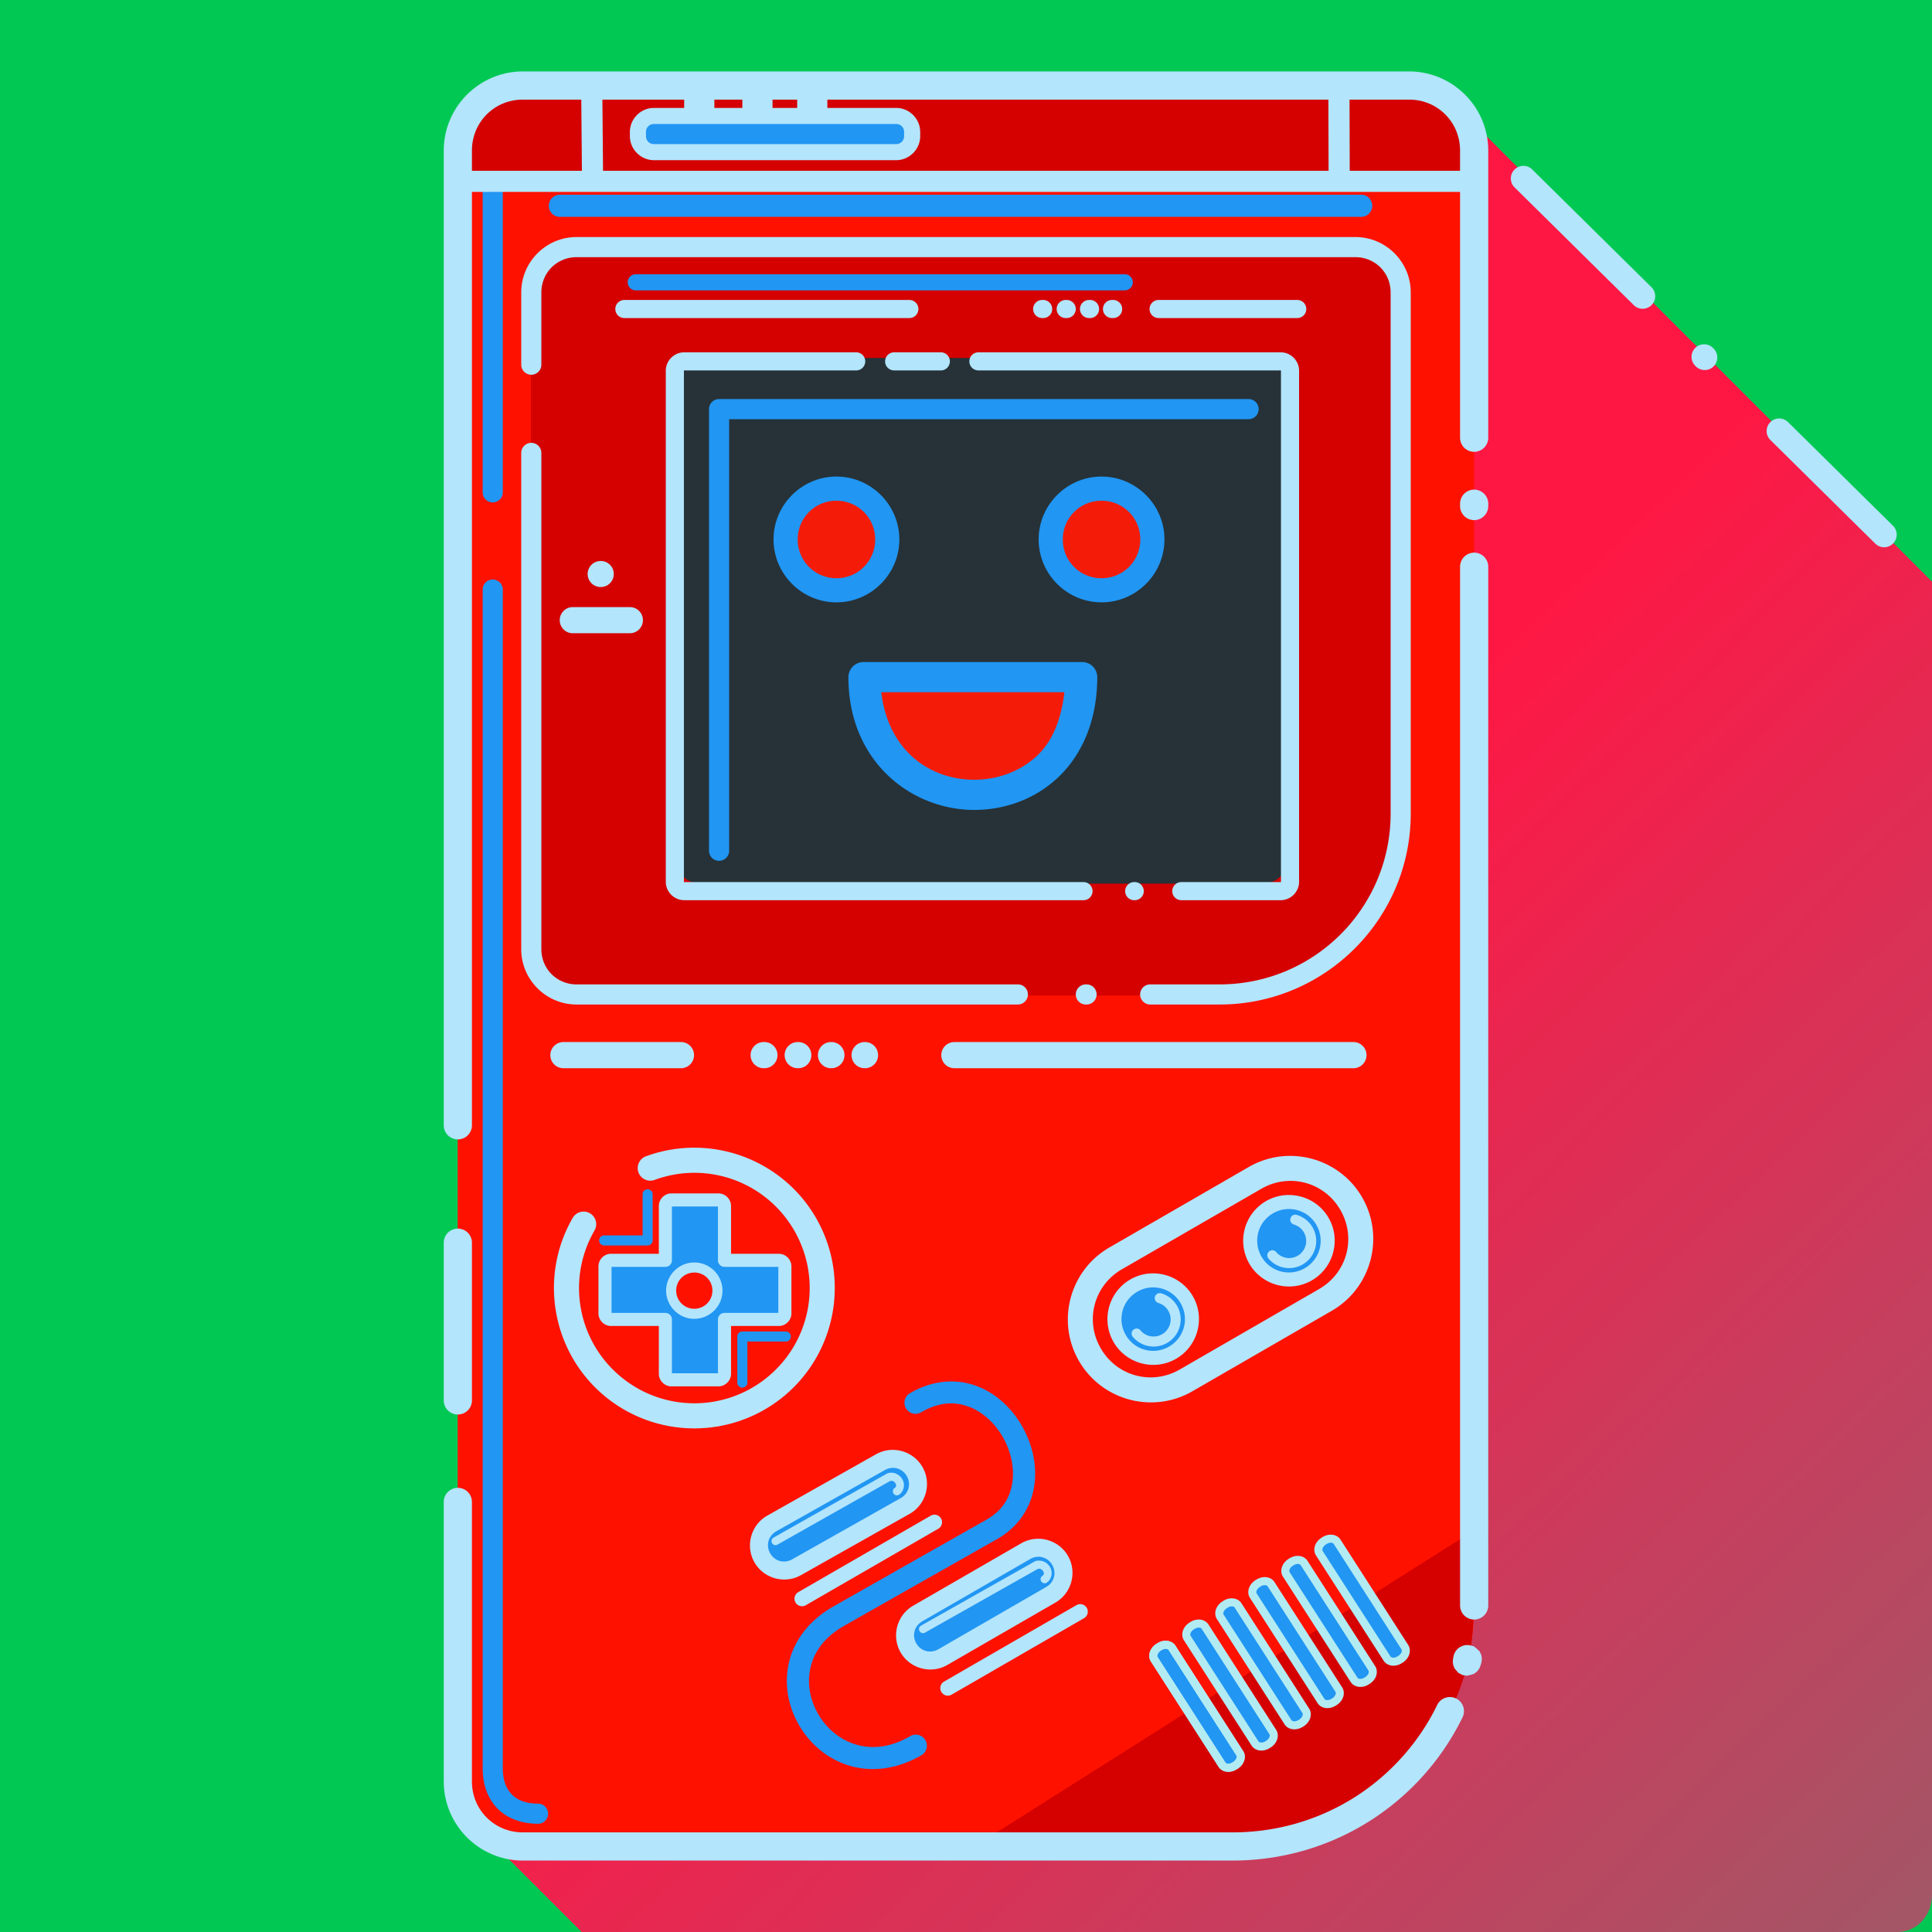 <?xml version="1.0" encoding="UTF-8" standalone="no"?>
<svg
   xmlns:dc="http://purl.org/dc/elements/1.1/"
   xmlns:cc="http://creativecommons.org/ns#"
   xmlns:rdf="http://www.w3.org/1999/02/22-rdf-syntax-ns#"
   xmlns:svg="http://www.w3.org/2000/svg"
   xmlns="http://www.w3.org/2000/svg"
   xmlns:xlink="http://www.w3.org/1999/xlink"
   enable-background="new"
   version="1.1"
   id="svg2"
   viewBox="0 0 192 192"
   height="192"
   width="192">
  <defs
     id="defs4">
    <linearGradient
       id="linearGradient4642">
      <stop
         id="stop4644"
         offset="0"
         style="stop-color:#ff1744;stop-opacity:1;" />
      <stop
         id="stop4646"
         offset="1"
         style="stop-color:#ff177a;stop-opacity:0.572" />
    </linearGradient>
    <linearGradient
       gradientUnits="userSpaceOnUse"
       y2="206.222"
       x2="208.67"
       y1="103.227"
       x1="108.905"
       id="linearGradient4648"
       xlink:href="#linearGradient4642" />
  </defs>
  <g
     style="display:inline"
     id="layer1"
     transform="translate(0,-860.362)">
    <path
       style="opacity:1;fill:#00c853;fill-opacity:1;fill-rule:nonzero;stroke:none;stroke-width:1.5;stroke-linecap:round;stroke-linejoin:round;stroke-miterlimit:4;stroke-dasharray:none;stroke-dashoffset:0;stroke-opacity:1"
       d="m 0,860.362 192,0 0,192 -192,0 z"
       id="rect4136" />
  </g>
  <g
     style="display:inline;opacity:1"
     id="g4172">
    <path
       id="path4174"
       d="M 51.963,8.5 C 48.382,8.5 45.5,11.382 45.5,14.963 l 0,162.074 c 0,1.93 0.843,3.652 2.176,4.834 3.376,3.379 6.753,6.751 10.129,10.129 L 188.596,192 C 190.482,192 192,190.362 192,188.328 L 192,57.805 C 176.289,42.097 160.575,26.379 144.871,10.676 143.689,9.343 141.967,8.5 140.037,8.5 l -88.074,0 z"
       style="opacity:1;fill:url(#linearGradient4648);fill-opacity:1;fill-rule:nonzero;stroke:none;stroke-width:2.8;stroke-linecap:round;stroke-linejoin:round;stroke-miterlimit:4;stroke-dasharray:none;stroke-dashoffset:0;stroke-opacity:1" />
    <path
       id="path5234"
       d="m 151.385,16.484 a 1.25,1.25 0 0 0 -0.857,2.15 l 11.812,11.666 a 1.251,1.251 0 1 0 1.758,-1.779 l -11.812,-11.664 a 1.25,1.25 0 0 0 -0.9,-0.373 z m 17.955,17.73 a 1.25,1.25 0 0 0 -0.857,2.15 l 0.037,0.037 a 1.25,1.25 0 1 0 1.756,-1.779 l -0.035,-0.035 a 1.25,1.25 0 0 0 -0.9,-0.373 z m 7.467,7.373 a 1.25,1.25 0 0 0 -0.857,2.152 L 186.338,54 a 1.251,1.251 0 1 0 1.758,-1.779 L 177.707,41.961 a 1.25,1.25 0 0 0 -0.9,-0.373 z"
       style="color:#000000;font-style:normal;font-variant:normal;font-weight:normal;font-stretch:normal;font-size:medium;line-height:normal;font-family:sans-serif;text-indent:0;text-align:start;text-decoration:none;text-decoration-line:none;text-decoration-style:solid;text-decoration-color:#000000;letter-spacing:normal;word-spacing:normal;text-transform:none;direction:ltr;block-progression:tb;writing-mode:lr-tb;baseline-shift:baseline;text-anchor:start;white-space:normal;clip-rule:nonzero;display:inline;overflow:visible;visibility:visible;opacity:1;isolation:auto;mix-blend-mode:normal;color-interpolation:sRGB;color-interpolation-filters:linearRGB;solid-color:#000000;solid-opacity:1;fill:#b3e5fc;fill-opacity:1;fill-rule:evenodd;stroke:none;stroke-width:2.5;stroke-linecap:round;stroke-linejoin:round;stroke-miterlimit:4;stroke-dasharray:none;stroke-dashoffset:0;stroke-opacity:1;color-rendering:auto;image-rendering:auto;shape-rendering:auto;text-rendering:auto;enable-background:accumulate" />
  </g>
  <g
     style="display:inline"
     id="g4168">
    <path
       style="opacity:1;fill:#ff1100;fill-opacity:1;fill-rule:nonzero;stroke:none;stroke-width:2.8;stroke-linecap:round;stroke-linejoin:round;stroke-miterlimit:4;stroke-dasharray:none;stroke-dashoffset:0;stroke-opacity:1"
       d="m 51.963,8.5 88.074,0 c 3.581,0 6.463,2.883 6.463,6.463 l 0,144.585 C 146.5,172.726 135.888,183.5 122.474,183.5 l -70.511,0 C 48.383,183.5 45.5,180.617 45.5,177.037 l 0,-162.074 C 45.5,11.383 48.383,8.5 51.963,8.5 Z"
       id="path4170" />
  </g>
  <g
     id="g5261"
     style="display:inline">
    <path
       id="rect4213-5"
       d="m 51.889,8.723 c -3.581,0 -6.463,2.882 -6.463,6.463 l 0,2.229 101,0 0,-2.229 c 0,-3.581 -2.882,-6.463 -6.463,-6.463 l -88.074,0 z m 5.375,15.939 c -2.493,0 -4.5,2.007 -4.5,4.5 0,21.757 6e-5,43.513 0,65.27 0,2.493 2.007,4.5 4.5,4.5 l 63.893,0 c 9.97,0 18.008,-8.075 18.008,-17.971 l 0,-51.799 c 0,-2.493 -2.007,-4.5 -4.5,-4.5 l -77.4,0 z m 89.146,127.475 -49.92,31.586 25.91,0 c 9.585,0 17.739,-5.501 21.613,-13.449 1.651,-3.288 2.394,-6.499 2.395,-9.844 l 0.002,-8.293 z"
       style="display:inline;opacity:1;fill:#d50000;fill-opacity:1;fill-rule:nonzero;stroke:none;stroke-width:2;stroke-linecap:round;stroke-linejoin:round;stroke-miterlimit:4;stroke-dasharray:none;stroke-dashoffset:0;stroke-opacity:1" />
    <path
       id="rect5328"
       d="m 69.626,35.572 55.874,0 c 1.385,0 2.5,1.115 2.5,2.5 l 0,47.242 c 0,1.385 -1.115,2.5 -2.5,2.5 l -55.874,0 c -1.385,0 -2.5,-1.115 -2.5,-2.5 l 0,-47.242 c 0,-1.385 1.115,-2.5 2.5,-2.5 z"
       style="opacity:1;fill:#263238;fill-opacity:1;fill-rule:nonzero;stroke:none;stroke-width:0;stroke-linecap:round;stroke-linejoin:round;stroke-miterlimit:4;stroke-dasharray:none;stroke-dashoffset:0;stroke-opacity:1" />
  </g>
  <g
     id="layer2"
     style="display:inline">
    <path
       id="rect4140"
       d="m 51.963,7.1 c -4.332,0 -7.863,3.531 -7.863,7.863 l 0,96.869 a 1.4,1.4 0 0 0 2.801,0 l 0,-96.869 c 0,-2.829 2.233,-5.063 5.062,-5.063 l 88.074,0 c 2.829,0 5.062,2.233 5.062,5.063 l 0,28.539 a 1.4,1.4 0 0 0 2.801,0 l 0,-28.539 c 0,-4.332 -3.531,-7.863 -7.863,-7.863 l -88.074,0 z M 146.479,48.658 a 1.4,1.4 0 0 0 -1.379,1.42 l 0,0.211 a 1.4,1.4 0 0 0 2.801,0 l 0,-0.211 a 1.4,1.4 0 0 0 -1.422,-1.42 z m 0,6.264 a 1.4,1.4 0 0 0 -1.379,1.418 l 0,103.209 a 1.4,1.4 0 0 0 2.801,0 l 0,-103.209 a 1.4,1.4 0 0 0 -1.422,-1.418 z M 45.479,122.098 a 1.4,1.4 0 0 0 -1.379,1.42 l 0,15.654 a 1.4,1.4 0 0 0 2.801,0 l 0,-15.654 a 1.4,1.4 0 0 0 -1.422,-1.42 z m 0,25.762 a 1.4,1.4 0 0 0 -1.379,1.42 l 0,27.758 c 0,4.332 3.531,7.863 7.863,7.863 l 70.512,0 c 10.121,0 18.769,-5.822 22.871,-14.236 a 1.4,1.4 0 0 0 -2.518,-1.227 c -3.647,7.481 -11.304,12.662 -20.354,12.662 l -70.512,0 c -2.829,0 -5.062,-2.233 -5.062,-5.062 l 0,-27.758 a 1.4,1.4 0 0 0 -1.422,-1.42 z m 100.311,15.623 a 1.4,1.4 0 0 0 -0.189,0.018 c -0.007,-7.9e-4 -0.06,-0.006 -0.061,-0.006 0,0 -0.056,0.027 -0.074,0.035 a 1.4,1.4 0 0 0 -1.023,1.102 c -0.02,0.102 -0.033,0.173 -0.045,0.26 -0.002,0.015 -0.004,0.052 -0.006,0.068 -0.004,0.032 -0.01,0.05 -0.012,0.133 -7.5e-4,0.031 -0.002,0.069 0.002,0.127 0.004,0.058 0.045,0.277 0.045,0.277 1.1e-4,3.9e-4 0.113,0.291 0.113,0.291 4e-5,8e-5 0.07,0.081 0.121,0.143 a 1.4,1.4 0 0 0 0.129,0.152 1.4,1.4 0 0 0 0.019,0.021 c 0.051,0.061 0.119,0.143 0.119,0.143 9e-5,7e-5 0.392,0.211 0.393,0.211 9e-5,3e-5 0.471,0.078 0.471,0.078 5e-5,0 0.115,-0.032 0.193,-0.053 a 1.4,1.4 0 0 0 0.32,-0.086 c 0.064,-0.017 0.17,-0.047 0.17,-0.047 2.2e-4,-1.2e-4 0.297,-0.224 0.297,-0.225 2.5e-4,-2.4e-4 0.1,-0.112 0.131,-0.152 0.061,-0.082 0.088,-0.132 0.109,-0.172 0.043,-0.079 0.059,-0.116 0.072,-0.148 0.026,-0.064 0.035,-0.097 0.045,-0.127 0.02,-0.061 0.034,-0.105 0.047,-0.152 0.013,-0.047 0.024,-0.09 0.035,-0.137 0.006,-0.023 0.01,-0.047 0.018,-0.084 0.004,-0.019 0.009,-0.039 0.016,-0.082 0.003,-0.022 0.008,-0.047 0.012,-0.096 0.002,-0.024 0.003,-0.055 0.004,-0.1 5.2e-4,-0.044 -0.012,-0.203 -0.012,-0.203 -2e-5,-1.1e-4 -0.045,-0.205 -0.045,-0.205 -2e-5,-8e-5 -0.164,-0.365 -0.164,-0.365 -1e-5,-1e-5 -0.107,-0.094 -0.193,-0.17 a 1.4,1.4 0 0 0 -0.223,-0.195 c -0.066,-0.058 -0.164,-0.143 -0.164,-0.143 0,0 -0.093,-0.011 -0.121,-0.014 -4.4e-4,-5e-5 -0.001,5e-5 -0.002,0 a 1.4,1.4 0 0 0 -0.547,-0.098 z"
       style="color:#000000;font-style:normal;font-variant:normal;font-weight:normal;font-stretch:normal;font-size:medium;line-height:normal;font-family:sans-serif;text-indent:0;text-align:start;text-decoration:none;text-decoration-line:none;text-decoration-style:solid;text-decoration-color:#000000;letter-spacing:normal;word-spacing:normal;text-transform:none;direction:ltr;block-progression:tb;writing-mode:lr-tb;baseline-shift:baseline;text-anchor:start;white-space:normal;clip-rule:nonzero;display:inline;overflow:visible;visibility:visible;opacity:1;isolation:auto;mix-blend-mode:normal;color-interpolation:sRGB;color-interpolation-filters:linearRGB;solid-color:#000000;solid-opacity:1;fill:#b3e5fc;fill-opacity:1;fill-rule:nonzero;stroke:none;stroke-width:2.8;stroke-linecap:round;stroke-linejoin:round;stroke-miterlimit:4;stroke-dasharray:none;stroke-dashoffset:0;stroke-opacity:1;color-rendering:auto;image-rendering:auto;shape-rendering:auto;text-rendering:auto;enable-background:accumulate" />
  </g>
  <g
     style="display:inline"
     id="layer4">
    <path
       id="path5237"
       d="m 85.939,67.806 21.73,0 c 0,15.865 -21.73,15.317 -21.73,0 z"
       style="fill:#f41c09;fill-opacity:1;fill-rule:evenodd;stroke:none;stroke-width:3;stroke-linecap:round;stroke-linejoin:round;stroke-miterlimit:4;stroke-dasharray:none;stroke-opacity:1" />
    <path
       id="path5247"
       d="m 88.3,54.123 a 5.05,5.05 0 0 1 -5.05,5.05 5.05,5.05 0 0 1 -5.05,-5.05 5.05,5.05 0 0 1 5.05,-5.05 5.05,5.05 0 0 1 5.05,5.05 z"
       style="opacity:1;fill:#f41c09;fill-opacity:1;fill-rule:nonzero;stroke:none;stroke-width:2.4;stroke-linecap:round;stroke-linejoin:round;stroke-miterlimit:4;stroke-dasharray:none;stroke-dashoffset:0;stroke-opacity:1" />
    <path
       style="opacity:1;fill:#f41c09;fill-opacity:1;fill-rule:nonzero;stroke:none;stroke-width:2.4;stroke-linecap:round;stroke-linejoin:round;stroke-miterlimit:4;stroke-dasharray:none;stroke-dashoffset:0;stroke-opacity:1"
       d="m 114.644,54.123 a 5.05,5.05 0 0 1 -5.05,5.05 5.05,5.05 0 0 1 -5.05,-5.05 5.05,5.05 0 0 1 5.05,-5.05 5.05,5.05 0 0 1 5.05,5.05 z"
       id="path5259" />
  </g>
  <g
     style="display:inline"
     id="layer5">
    <path
       id="path5316"
       d="m 64.764,11.822 c -0.881,0 -1.59,0.709 -1.59,1.59 l 0,0.414 c 0,0.881 0.709,1.59 1.59,1.59 l 24.072,0 c 0.881,0 1.59,-0.709 1.59,-1.59 l 0,-0.414 c 0,-0.881 -0.709,-1.59 -1.59,-1.59 l -24.072,0 z m -15.811,5.217 a 1,1 0 0 0 -0.986,1.014 l 0,30.877 a 1,1 0 1 0 2,0 l 0,-30.877 a 1,1 0 0 0 -1.014,-1.014 z m 6.721,2.314 a 1.1,1.1 0 1 0 0,2.199 l 79.564,0 a 1.1,1.1 0 1 0 0,-2.199 l -79.564,0 z m 7.508,7.902 a 0.8,0.8 0 1 0 0,1.6 l 48.596,0 a 0.8,0.8 0 1 0 0,-1.6 l -48.596,0 z m 8.279,12.404 a 1,1 0 0 0 -1,1 l 0,43.887 a 1,1 0 1 0 2,0 l 0,-42.887 51.621,0 a 1,1 0 1 0 0,-2 l -52.621,0 z M 83.125,47.361 c -3.438,0 -6.25,2.812 -6.25,6.25 0,3.438 2.812,6.25 6.25,6.25 3.438,10e-7 6.25,-2.812 6.25,-6.25 0,-3.438 -2.812,-6.25 -6.25,-6.25 z m 26.346,0 c -3.438,0 -6.25,2.812 -6.25,6.25 0,3.438 2.812,6.25 6.25,6.25 3.438,0 6.25,-2.812 6.25,-6.25 0,-3.438 -2.812,-6.25 -6.25,-6.25 z M 83.125,49.762 c 2.141,-10e-7 3.85,1.709 3.85,3.85 0,2.141 -1.709,3.852 -3.85,3.852 -2.141,0 -3.85,-1.711 -3.85,-3.852 0,-2.141 1.709,-3.85 3.85,-3.85 z m 26.346,0 c 2.141,0 3.85,1.709 3.85,3.85 0,2.141 -1.709,3.852 -3.85,3.852 -2.141,0 -3.852,-1.711 -3.852,-3.852 0,-2.141 1.711,-3.85 3.852,-3.85 z m -60.518,7.828 a 1,1 0 0 0 -0.986,1.016 l 0,117.135 c 0,1.517 0.455,2.918 1.418,3.932 0.963,1.013 2.398,1.57 4.086,1.57 a 1,1 0 1 0 0,-2 c -1.27,0 -2.088,-0.372 -2.637,-0.949 -0.548,-0.577 -0.867,-1.425 -0.867,-2.553 l 0,-117.135 a 1,1 0 0 0 -1.014,-1.016 z m 36.861,8.205 a 1.5,1.5 0 0 0 -1.5,1.5 c 0,8.368 6.198,13.116 12.348,13.193 3.075,0.039 6.177,-1.027 8.521,-3.26 2.344,-2.233 3.861,-5.625 3.861,-9.934 a 1.5,1.5 0 0 0 -1.5,-1.5 l -21.73,0 z m 1.768,3 18.197,0 c -0.311,2.734 -1.215,4.881 -2.664,6.262 -1.73,1.648 -4.058,2.461 -6.416,2.432 -4.324,-0.055 -8.435,-2.891 -9.117,-8.693 z M 64.35,118.191 a 0.5,0.5 0 0 0 -0.492,0.506 l 0,4.078 -3.816,0 a 0.5,0.5 0 1 0 0,1 l 4.316,0 a 0.5,0.5 0 0 0 0.5,-0.5 l 0,-4.578 a 0.5,0.5 0 0 0 -0.508,-0.506 z m 63.188,1.123 a 3.85,3.85 0 0 0 -1.834,0.514 3.85,3.85 0 0 0 -1.41,5.26 3.85,3.85 0 0 0 5.26,1.408 3.85,3.85 0 0 0 1.41,-5.258 3.85,3.85 0 0 0 -3.426,-1.924 z m -60.783,0.076 c -0.332,0 -0.6,0.267 -0.6,0.6 l 0,5.4 -5.4,0 c -0.332,0 -0.6,0.267 -0.6,0.6 l 0,4.676 c 0,0.332 0.267,0.6 0.6,0.6 l 5.4,0 0,5.4 c 0,0.332 0.267,0.6 0.6,0.6 l 4.676,0 c 0.332,0 0.6,-0.267 0.6,-0.6 l 0,-5.4 5.4,0 c 0.332,0 0.6,-0.267 0.6,-0.6 l 0,-4.676 c 0,-0.332 -0.267,-0.6 -0.6,-0.6 l -5.4,0 0,-5.4 c 0,-0.332 -0.267,-0.6 -0.6,-0.6 l -4.676,0 z m 2.275,6.711 a 2.3,2.3 0 0 1 2.299,2.301 2.3,2.3 0 0 1 -2.299,2.301 2.3,2.3 0 0 1 -2.301,-2.301 2.3,2.3 0 0 1 2.301,-2.301 z m 45.307,1.297 a 3.85,3.85 0 0 0 -1.834,0.516 3.85,3.85 0 0 0 -1.41,5.26 3.85,3.85 0 0 0 5.26,1.408 3.85,3.85 0 0 0 1.408,-5.26 3.85,3.85 0 0 0 -3.424,-1.924 z m -40.564,4.924 a 0.5,0.5 0 0 0 -0.5,0.5 l 0,4.578 a 0.5,0.5 0 1 0 1,0 l 0,-4.078 3.816,0 a 0.5,0.5 0 1 0 0,-1 l -4.316,0 z m 20.939,4.969 c -0.274,-0.006 -0.551,0.002 -0.83,0.027 -1.118,0.1 -2.276,0.457 -3.416,1.115 a 1.1,1.1 0 1 0 1.1,1.904 c 1.784,-1.03 3.337,-1.054 4.721,-0.537 1.383,0.517 2.599,1.648 3.393,3.051 0.794,1.403 1.148,3.055 0.922,4.514 -0.226,1.458 -0.963,2.732 -2.541,3.643 l -15.301,8.674 a 1.1,1.1 0 0 0 -0.008,0.006 c -2.467,1.424 -3.9,3.484 -4.371,5.641 -0.471,2.156 -0.012,4.368 1.074,6.197 1.086,1.829 2.815,3.301 4.951,3.943 2.136,0.642 4.662,0.411 7.156,-1.029 a 1.1,1.1 0 0 0 -1.1,-1.906 c -2.04,1.178 -3.864,1.297 -5.422,0.828 -1.558,-0.468 -2.869,-1.568 -3.695,-2.959 -0.826,-1.391 -1.154,-3.05 -0.814,-4.605 0.339,-1.555 1.314,-3.046 3.32,-4.205 l 15.301,-8.674 a 1.1,1.1 0 0 0 0.008,-0.004 c 2.123,-1.226 3.303,-3.18 3.617,-5.213 0.315,-2.033 -0.168,-4.139 -1.182,-5.932 -1.014,-1.793 -2.578,-3.297 -4.537,-4.029 -0.735,-0.275 -1.525,-0.431 -2.346,-0.449 z m -6.33,8.279 c -0.363,0.024 -0.727,0.127 -1.066,0.318 l -10.801,6.094 c -1.206,0.681 -1.63,2.198 -0.949,3.404 0.681,1.206 2.2,1.63 3.406,0.949 l 10.801,-6.092 c 1.206,-0.681 1.63,-2.2 0.949,-3.406 -0.425,-0.754 -1.179,-1.202 -1.979,-1.266 -0.12,-0.01 -0.24,-0.01 -0.361,-0.002 z m 14.629,8.682 c -0.363,0.024 -0.727,0.129 -1.066,0.32 l -10.801,6.092 c -1.206,0.681 -1.63,2.2 -0.949,3.406 0.681,1.206 2.2,1.63 3.406,0.949 l 10.801,-6.094 c 1.206,-0.681 1.63,-2.198 0.949,-3.404 -0.425,-0.754 -1.179,-1.204 -1.979,-1.268 -0.12,-0.01 -0.24,-0.01 -0.361,-0.002 z"
       style="color:#000000;font-style:normal;font-variant:normal;font-weight:normal;font-stretch:normal;font-size:medium;line-height:normal;font-family:sans-serif;text-indent:0;text-align:start;text-decoration:none;text-decoration-line:none;text-decoration-style:solid;text-decoration-color:#000000;letter-spacing:normal;word-spacing:normal;text-transform:none;direction:ltr;block-progression:tb;writing-mode:lr-tb;baseline-shift:baseline;text-anchor:start;white-space:normal;clip-rule:nonzero;display:inline;overflow:visible;visibility:visible;opacity:1;isolation:auto;mix-blend-mode:normal;color-interpolation:sRGB;color-interpolation-filters:linearRGB;solid-color:#000000;solid-opacity:1;fill:#2196f3;fill-opacity:1;fill-rule:evenodd;stroke:none;stroke-width:2;stroke-linecap:round;stroke-linejoin:round;stroke-miterlimit:4;stroke-dasharray:none;stroke-dashoffset:0;stroke-opacity:1;color-rendering:auto;image-rendering:auto;shape-rendering:auto;text-rendering:auto;enable-background:accumulate" />
    <path
       style="display:inline;opacity:1;fill:#2196f3;fill-opacity:1;fill-rule:nonzero;stroke:none;stroke-width:0;stroke-linecap:round;stroke-linejoin:round;stroke-miterlimit:4;stroke-dasharray:none;stroke-dashoffset:0;stroke-opacity:1"
       d="m 121.44,175.372 -6.731,-10.472 c -0.232,-0.361 -0.042,-0.895 0.426,-1.196 l 0.076,-0.049 c 0.468,-0.301 1.032,-0.252 1.264,0.109 l 6.731,10.472 c 0.232,0.361 0.042,0.895 -0.426,1.196 l -0.076,0.049 c -0.468,0.301 -1.032,0.252 -1.264,-0.109 z"
       id="rect4276-9" />
    <use
       x="0"
       y="0"
       xlink:href="#rect4276-9"
       id="use4257-1"
       width="100%"
       height="100%"
       style="display:inline;fill:#2196f3;fill-opacity:1;stroke:none;stroke-width:0;stroke-miterlimit:4;stroke-dasharray:none;stroke-opacity:1"
       transform="translate(2.5505384e-6,3.3013749e-6)" />
    <use
       x="0"
       y="0"
       xlink:href="#rect4276-9"
       transform="translate(3.281,-2.109)"
       id="use4259-3"
       width="100%"
       height="100%"
       style="display:inline;fill:#2196f3;fill-opacity:1;stroke:none;stroke-width:0;stroke-miterlimit:4;stroke-dasharray:none;stroke-opacity:1" />
    <use
       x="0"
       y="0"
       xlink:href="#rect4276-9"
       transform="translate(6.561,-4.217)"
       id="use4261-5"
       width="100%"
       height="100%"
       style="display:inline;fill:#2196f3;fill-opacity:1;stroke:none;stroke-width:0;stroke-miterlimit:4;stroke-dasharray:none;stroke-opacity:1" />
    <use
       x="0"
       y="0"
       xlink:href="#rect4276-9"
       transform="translate(9.842,-6.326)"
       id="use4263-3"
       width="100%"
       height="100%"
       style="display:inline;fill:#2196f3;fill-opacity:1;stroke:none;stroke-width:0;stroke-miterlimit:4;stroke-dasharray:none;stroke-opacity:1" />
    <use
       x="0"
       y="0"
       xlink:href="#rect4276-9"
       transform="translate(13.123,-8.435)"
       id="use4265-7"
       width="100%"
       height="100%"
       style="display:inline;fill:#2196f3;fill-opacity:1;stroke:none;stroke-width:0;stroke-miterlimit:4;stroke-dasharray:none;stroke-opacity:1" />
    <use
       x="0"
       y="0"
       xlink:href="#rect4276-9"
       transform="translate(16.404,-10.544)"
       id="use4267-2"
       width="100%"
       height="100%"
       style="display:inline;fill:#2196f3;fill-opacity:1;stroke:none;stroke-width:0;stroke-miterlimit:4;stroke-dasharray:none;stroke-opacity:1" />
  </g>
  <g
     id="layer3"
     style="display:inline">
    <path
       id="rect4213"
       d="m 51.963,7.451 c -4.144,0 -7.514,3.368 -7.514,7.512 l 0,3.059 A 1.05,1.05 0 0 0 45.5,19.07 l 13.391,0 74.195,0 13.414,0 a 1.05,1.05 0 0 0 1.051,-1.049 l 0,-3.059 c 0,-4.144 -3.37,-7.512 -7.514,-7.512 l -6.977,0 -74.256,0 -6.842,0 z m 0,2.1 5.801,0 0.066,7.42 -11.279,0 0,-2.008 c 0,-3.017 2.395,-5.412 5.412,-5.412 z m 7.9,0 8.129,0 0,1.174 -3.006,0 c -1.31,0 -2.389,1.079 -2.389,2.389 l 0,0.414 c 0,1.31 1.079,2.391 2.389,2.391 l 24.072,0 c 1.31,0 2.391,-1.08 2.391,-2.391 l 0,-0.414 c 0,-1.31 -1.08,-2.389 -2.391,-2.389 l -6.836,0 0,-1.174 49.791,0 0.021,7.42 -72.105,0 -0.066,-7.42 z m 11.129,0 2.781,0 0,1.174 -2.781,0 0,-1.174 z m 5.781,0 2.449,0 0,1.174 -2.449,0 0,-1.174 z m 57.34,0 5.924,0 c 3.017,0 5.412,2.395 5.412,5.412 l 0,2.008 -11.314,0 -0.021,-7.42 z m -69.127,2.773 24.072,0 c 0.451,0 0.791,0.338 0.791,0.789 l 0,0.414 c 0,0.451 -0.34,0.791 -0.791,0.791 l -24.072,0 c -0.451,0 -0.789,-0.34 -0.789,-0.791 l 0,-0.414 c 0,-0.451 0.338,-0.789 0.789,-0.789 z m -7.686,11.234 c -3.03,0 -5.5,2.47 -5.5,5.5 l 0,7.184 a 1,1 0 1 0 2,0 l 0,-7.184 c 0,-1.956 1.544,-3.5 3.5,-3.5 l 77.398,0 c 1.956,0 3.5,1.544 3.5,3.5 l 0,51.799 c 0,9.354 -7.576,16.971 -17.006,16.971 l -6.887,0 a 1,1 0 1 0 0,2 l 6.887,0 c 10.51,0 19.006,-8.534 19.006,-18.971 l 0,-51.799 c 0,-3.03 -2.47,-5.5 -5.5,-5.5 l -77.398,0 z m 4.779,6.252 a 0.9,0.9 0 1 0 0,1.799 l 28.262,0 a 0.9,0.9 0 1 0 0,-1.799 l -28.262,0 z m 41.523,0 a 0.9,0.9 0 1 0 0,1.799 l 0.037,0 a 0.9,0.9 0 1 0 0,-1.799 l -0.037,0 z m 2.336,0 a 0.9,0.9 0 1 0 0,1.799 l 0.041,0 a 0.9,0.9 0 1 0 0,-1.799 l -0.041,0 z m 2.318,0 a 0.9,0.9 0 1 0 0,1.799 l 0.041,0 a 0.9,0.9 0 1 0 0,-1.799 l -0.041,0 z m 2.285,0 a 0.9,0.9 0 1 0 0,1.799 l 0.051,0 a 0.9,0.9 0 1 0 0,-1.799 l -0.051,0 z m 4.631,0 a 0.9,0.9 0 1 0 0,1.799 l 13.717,0 a 0.9,0.9 0 1 0 0,-1.799 l -13.717,0 z m -47.182,5.203 c -0.995,0 -1.824,0.827 -1.824,1.822 l 0,50.801 c 0,0.995 0.829,1.824 1.824,1.824 l 39.686,0 a 0.9,0.9 0 0 0 0,-1.801 l -39.686,0 c -0.029,0 -0.023,0.005 -0.023,-0.023 l 0,-50.801 c 0,-0.029 -0.005,-0.023 0.023,-0.023 l 17.068,0 a 0.9,0.9 0 1 0 0,-1.799 l -17.068,0 z m 20.9,0 a 0.9,0.9 0 1 0 0,1.799 l 4.578,0 a 0.9,0.9 0 1 0 0,-1.799 l -4.578,0 z m 8.373,0 a 0.9,0.9 0 1 0 0,1.799 l 30.014,0 c 0.029,0 0.023,-0.005 0.023,0.023 l 0,50.801 c 0,0.029 0.005,0.023 -0.023,0.023 l -9.879,0 a 0.9,0.9 0 1 0 0,1.801 l 9.879,0 c 0.995,0 1.824,-0.829 1.824,-1.824 l 0,-50.801 c 0,-0.995 -0.829,-1.822 -1.824,-1.822 l -30.014,0 z m -44.48,8.996 a 1,1 0 0 0 -0.984,1.014 l 0,49.305 c 0,3.03 2.47,5.5 5.5,5.5 l 43.855,0 a 1,1 0 1 0 0,-2 l -43.855,0 c -1.956,0 -3.5,-1.544 -3.5,-3.5 l 0,-49.305 A 1,1 0 0 0 52.785,44.01 Z M 59.643,55.75 a 1.3,1.3 0 0 0 -0.129,0.012 1.3,1.3 0 0 0 -0.129,0.025 1.3,1.3 0 0 0 -0.357,0.148 1.3,1.3 0 0 0 -0.301,0.248 1.3,1.3 0 0 0 -0.08,0.102 1.3,1.3 0 0 0 -0.131,0.225 1.3,1.3 0 0 0 -0.049,0.121 1.3,1.3 0 0 0 -0.035,0.125 1.3,1.3 0 0 0 -0.023,0.127 1.3,1.3 0 0 0 -0.01,0.131 1.3,1.3 0 0 0 0,0.018 l 0,0.027 a 1.3,1.3 0 0 0 0.238,0.73 1.3,1.3 0 0 0 0.268,0.279 1.3,1.3 0 0 0 0.852,0.27 1.3,1.3 0 0 0 0.129,-0.012 1.3,1.3 0 0 0 0.127,-0.025 1.3,1.3 0 0 0 0.244,-0.086 1.3,1.3 0 0 0 0.322,-0.219 1.3,1.3 0 0 0 0.174,-0.193 1.3,1.3 0 0 0 0.178,-0.346 1.3,1.3 0 0 0 0.035,-0.125 1.3,1.3 0 0 0 0.023,-0.127 1.3,1.3 0 0 0 0.01,-0.146 l 0,-0.027 a 1.3,1.3 0 0 0 -0.029,-0.258 1.3,1.3 0 0 0 -0.207,-0.475 1.3,1.3 0 0 0 -0.49,-0.416 1.3,1.3 0 0 0 -0.119,-0.053 1.3,1.3 0 0 0 -0.123,-0.039 1.3,1.3 0 0 0 -0.127,-0.025 A 1.3,1.3 0 0 0 59.643,55.75 Z m -2.736,4.582 a 1.3,1.3 0 0 0 -0.258,0.029 1.3,1.3 0 0 0 -0.248,0.08 1.3,1.3 0 0 0 -0.328,0.209 1.3,1.3 0 0 0 -0.252,0.295 1.3,1.3 0 0 0 -0.062,0.113 1.3,1.3 0 0 0 -0.092,0.244 1.3,1.3 0 0 0 -0.025,0.127 1.3,1.3 0 0 0 -0.004,0.389 1.3,1.3 0 0 0 0.025,0.127 1.3,1.3 0 0 0 0.037,0.125 1.3,1.3 0 0 0 0.051,0.119 1.3,1.3 0 0 0 0.217,0.322 1.3,1.3 0 0 0 0.193,0.174 1.3,1.3 0 0 0 0.346,0.178 1.3,1.3 0 0 0 0.4,0.068 l 5.705,0 a 1.3,1.3 0 0 0 0.383,-0.062 1.3,1.3 0 0 0 0.121,-0.047 1.3,1.3 0 0 0 0.422,-0.297 1.3,1.3 0 0 0 0.158,-0.207 1.3,1.3 0 0 0 0.064,-0.113 1.3,1.3 0 0 0 0.051,-0.119 1.3,1.3 0 0 0 0.039,-0.123 1.3,1.3 0 0 0 0.041,-0.258 1.3,1.3 0 0 0 0,-0.129 1.3,1.3 0 0 0 -0.037,-0.258 1.3,1.3 0 0 0 -0.037,-0.123 1.3,1.3 0 0 0 -0.049,-0.121 1.3,1.3 0 0 0 -0.219,-0.322 1.3,1.3 0 0 0 -0.092,-0.09 1.3,1.3 0 0 0 -0.102,-0.082 1.3,1.3 0 0 0 -0.109,-0.072 1.3,1.3 0 0 0 -0.115,-0.059 1.3,1.3 0 0 0 -0.121,-0.049 1.3,1.3 0 0 0 -0.125,-0.035 1.3,1.3 0 0 0 -0.256,-0.033 1.3,1.3 0 0 0 -0.018,0 l -5.705,0 z m 55.809,27.328 a 0.9,0.9 0 1 0 0,1.801 l 0.051,0 a 0.9,0.9 0 0 0 0,-1.801 l -0.051,0 z m -4.805,10.168 a 1,1 0 1 0 0,2 l 0.07,0 a 1,1 0 1 0 0,-2 l -0.07,0 z m -51.92,5.73 a 1.3,1.3 0 1 0 0,2.6 l 11.682,0 a 1.3,1.3 0 1 0 0,-2.6 l -11.682,0 z m 19.902,0 a 1.3,1.3 0 1 0 0,2.6 l 0.074,0 a 1.3,1.3 0 1 0 0,-2.6 l -0.074,0 z m 3.383,0 a 1.3,1.3 0 1 0 0,2.6 l 0.055,0 a 1.3,1.3 0 1 0 0,-2.6 l -0.055,0 z m 3.309,0 a 1.3,1.3 0 1 0 0,2.6 l 0.039,0 a 1.3,1.3 0 1 0 0,-2.6 l -0.039,0 z m 3.34,0 a 1.3,1.3 0 1 0 0,2.6 l 0.039,0 a 1.3,1.3 0 1 0 0,-2.6 l -0.039,0 z m 8.92,0 a 1.3,1.3 0 1 0 0,2.6 l 39.658,0 a 1.3,1.3 0 1 0 0,-2.6 l -39.658,0 z m -25.773,10.498 c -1.614,-0.009 -3.251,0.264 -4.84,0.842 a 1.25,1.25 0 1 0 0.855,2.348 c 5.233,-1.903 11.056,0.216 13.84,5.035 2.784,4.819 1.709,10.917 -2.557,14.494 -4.266,3.577 -10.465,3.577 -14.73,0 -4.266,-3.577 -5.341,-9.675 -2.557,-14.494 a 1.25,1.25 0 1 0 -2.166,-1.25 c -3.383,5.855 -2.065,13.314 3.117,17.66 5.182,4.346 12.759,4.346 17.941,0 5.182,-4.346 6.5,-11.805 3.117,-17.66 -2.537,-4.391 -7.178,-6.947 -12.021,-6.975 z M 128,114.873 c -1.33,0.034 -2.669,0.391 -3.9,1.102 l -13.855,8 c -3.939,2.274 -5.296,7.33 -3.021,11.27 2.274,3.939 7.332,5.294 11.271,3.02 l 13.855,-8 c 3.939,-2.274 5.294,-7.33 3.02,-11.27 -1.564,-2.708 -4.443,-4.195 -7.369,-4.121 z m 0.078,2.484 c 2.036,-0.06 4.025,0.977 5.127,2.887 1.604,2.777 0.672,6.25 -2.105,7.854 l -13.855,8 c -2.777,1.604 -6.252,0.674 -7.855,-2.104 -1.604,-2.777 -0.672,-6.252 2.105,-7.855 l 13.855,-8 c 0.868,-0.501 1.803,-0.754 2.729,-0.781 z m -61.354,1.242 c -0.681,0 -1.25,0.569 -1.25,1.25 l 0,4.75 -4.75,0 c -0.681,0 -1.25,0.569 -1.25,1.25 l 0,4.676 c 0,0.681 0.569,1.25 1.25,1.25 l 4.75,0 0,4.75 c 0,0.681 0.569,1.25 1.25,1.25 l 4.676,0 c 0.681,0 1.25,-0.569 1.25,-1.25 l 0,-4.75 4.75,0 c 0.681,0 1.25,-0.569 1.25,-1.25 l 0,-4.676 c 0,-0.681 -0.569,-1.25 -1.25,-1.25 l -4.75,0 0,-4.75 c 0,-0.681 -0.569,-1.25 -1.25,-1.25 l -4.676,0 z m 61.684,0.17 c -0.875,-0.063 -1.776,0.124 -2.59,0.594 -2.169,1.252 -2.916,4.048 -1.664,6.217 1.252,2.169 4.044,2.916 6.213,1.664 2.169,-1.252 2.92,-4.046 1.668,-6.215 -0.783,-1.356 -2.168,-2.155 -3.627,-2.26 z m -61.633,1.131 4.574,0 0,5.35 A 0.65,0.65 0 0 0 72,125.9 l 5.35,0 0,4.574 -5.35,0 a 0.65,0.65 0 0 0 -0.65,0.65 l 0,5.35 -4.574,0 0,-5.35 A 0.65,0.65 0 0 0 66.125,130.475 l -5.35,0 0,-4.574 5.35,0 A 0.65,0.65 0 0 0 66.775,125.25 l 0,-5.35 z m 61.539,0.258 c 1.008,0.07 1.962,0.626 2.508,1.572 0.874,1.514 0.359,3.427 -1.154,4.301 -1.514,0.874 -3.427,0.361 -4.301,-1.152 -0.874,-1.514 -0.363,-3.429 1.15,-4.303 0.568,-0.328 1.192,-0.46 1.797,-0.418 z m 0.406,0.555 a 0.5,0.5 0 0 0 -0.133,0.98 c 0.696,0.204 1.184,0.827 1.217,1.555 0.033,0.728 -0.398,1.392 -1.072,1.658 -0.675,0.267 -1.438,0.074 -1.908,-0.48 a 0.5,0.5 0 1 0 -0.762,0.648 c 0.745,0.877 1.968,1.184 3.037,0.762 1.069,-0.423 1.755,-1.485 1.703,-2.635 -0.052,-1.15 -0.83,-2.143 -1.934,-2.467 a 0.5,0.5 0 0 0 -0.148,-0.021 z M 69,125.463 c -1.54,0 -2.801,1.258 -2.801,2.799 0,1.54 1.26,2.801 2.801,2.801 1.54,0 2.801,-1.26 2.801,-2.801 0,-1.54 -1.26,-2.799 -2.801,-2.799 z m 0,1 c 1,0 1.801,0.799 1.801,1.799 0,1 -0.801,1.801 -1.801,1.801 -1,0 -1.801,-0.801 -1.801,-1.801 0,-1 0.801,-1.799 1.801,-1.799 z m 45.918,0.094 c -0.875,-0.063 -1.776,0.126 -2.59,0.596 -2.169,1.252 -2.916,4.046 -1.664,6.215 1.252,2.169 4.046,2.918 6.215,1.666 2.169,-1.252 2.918,-4.046 1.666,-6.215 -0.783,-1.356 -2.168,-2.157 -3.627,-2.262 z m -0.094,1.391 c 1.008,0.07 1.962,0.624 2.508,1.57 0.874,1.514 0.359,3.429 -1.154,4.303 -1.514,0.874 -3.427,0.361 -4.301,-1.152 -0.874,-1.514 -0.361,-3.429 1.152,-4.303 0.568,-0.328 1.19,-0.46 1.795,-0.418 z m 0.428,0.561 a 0.5,0.5 0 0 0 -0.135,0.98 c 0.696,0.204 1.184,0.827 1.217,1.555 0.033,0.728 -0.396,1.392 -1.07,1.658 -0.675,0.267 -1.44,0.076 -1.91,-0.479 a 0.5,0.5 0 1 0 -0.762,0.646 c 0.745,0.877 1.97,1.184 3.039,0.762 1.069,-0.423 1.755,-1.483 1.703,-2.633 -0.052,-1.15 -0.832,-2.145 -1.936,-2.469 a 0.5,0.5 0 0 0 -0.146,-0.021 z m -26.256,15.59 c -0.653,-0.054 -1.329,0.08 -1.939,0.424 l -10.799,6.094 c -1.627,0.918 -2.209,3.004 -1.291,4.631 0.918,1.627 3.004,2.207 4.631,1.289 l 10.801,-6.092 c 1.627,-0.918 2.207,-3.004 1.289,-4.631 -0.574,-1.017 -1.602,-1.625 -2.691,-1.715 z m -0.137,1.781 c 0.509,0.039 0.985,0.327 1.262,0.818 0.443,0.786 0.178,1.736 -0.607,2.18 l -10.801,6.092 c -0.786,0.443 -1.735,0.178 -2.178,-0.607 -0.443,-0.786 -0.18,-1.736 0.605,-2.18 l 10.801,-6.094 c 0.295,-0.166 0.612,-0.232 0.918,-0.209 z m -0.17,0.48 c -0.141,-0.014 -0.289,-0.003 -0.439,0.037 a 0.4,0.4 0 0 0 -0.094,0.039 l -11.283,6.369 a 0.4,0.4 0 1 0 0.393,0.697 L 88.469,147.176 c 0.225,-0.053 0.413,0.056 0.514,0.23 0.103,0.178 0.126,0.321 -0.09,0.48 a 0.4,0.4 0 1 0 0.477,0.643 c 0.519,-0.384 0.568,-1.067 0.307,-1.521 -0.196,-0.341 -0.562,-0.606 -0.986,-0.648 z m 4.203,4.168 a 0.75,0.75 0 0 0 -0.078,0.002 0.75,0.75 0 0 0 -0.334,0.105 l -13.146,7.59 a 0.75,0.75 0 1 0 0.75,1.299 l 13.146,-7.59 a 0.75,0.75 0 0 0 -0.338,-1.406 z m 10.527,2.402 c -0.654,-0.047 -1.327,0.093 -1.934,0.443 l -10.738,6.201 c -1.618,0.934 -2.178,3.025 -1.244,4.643 0.934,1.618 3.025,2.178 4.643,1.244 l 10.74,-6.199 c 1.618,-0.934 2.178,-3.027 1.244,-4.645 -0.584,-1.011 -1.621,-1.61 -2.711,-1.688 z m -0.119,1.783 c 0.51,0.033 0.988,0.316 1.27,0.805 0.451,0.781 0.197,1.735 -0.584,2.186 l -10.738,6.201 c -0.781,0.451 -1.737,0.193 -2.188,-0.588 -0.451,-0.781 -0.195,-1.735 0.586,-2.186 l 10.74,-6.199 c 0.293,-0.169 0.608,-0.239 0.914,-0.219 z m 0.07,0.383 c -0.142,-0.014 -0.291,-0.005 -0.441,0.035 a 0.4,0.4 0 0 0 -0.092,0.039 l -11.283,6.371 a 0.4,0.4 0 1 0 0.393,0.695 l 11.205,-6.326 c 0.224,-0.051 0.412,0.059 0.512,0.232 0.103,0.178 0.126,0.319 -0.09,0.479 a 0.4,0.4 0 1 0 0.477,0.643 c 0.519,-0.384 0.568,-1.065 0.307,-1.52 -0.196,-0.341 -0.561,-0.605 -0.986,-0.648 z m 4.008,4.32 a 0.75,0.75 0 0 0 -0.408,0.105 l -13.146,7.59 a 0.75,0.75 0 1 0 0.75,1.299 l 13.146,-7.59 a 0.75,0.75 0 0 0 -0.342,-1.404 z"
       style="color:#000000;font-style:normal;font-variant:normal;font-weight:normal;font-stretch:normal;font-size:medium;line-height:normal;font-family:sans-serif;text-indent:0;text-align:start;text-decoration:none;text-decoration-line:none;text-decoration-style:solid;text-decoration-color:#000000;letter-spacing:normal;word-spacing:normal;text-transform:none;direction:ltr;block-progression:tb;writing-mode:lr-tb;baseline-shift:baseline;text-anchor:start;white-space:normal;clip-rule:nonzero;display:inline;overflow:visible;visibility:visible;opacity:1;isolation:auto;mix-blend-mode:normal;color-interpolation:sRGB;color-interpolation-filters:linearRGB;solid-color:#000000;solid-opacity:1;fill:#b3e5fc;fill-opacity:1;fill-rule:nonzero;stroke:none;stroke-width:2;stroke-linecap:round;stroke-linejoin:round;stroke-miterlimit:4;stroke-dasharray:none;stroke-dashoffset:0;stroke-opacity:1;color-rendering:auto;image-rendering:auto;shape-rendering:auto;text-rendering:auto;enable-background:accumulate" />
    <path
       id="rect4276"
       d="m 115.967,163.062 c -0.327,-0.028 -0.669,0.061 -0.973,0.256 l -0.076,0.049 c -0.304,0.195 -0.525,0.468 -0.635,0.777 -0.11,0.309 -0.101,0.675 0.09,0.973 l 6.721,10.457 a 0.4,0.4 0 0 0 0.01,0.014 c 0.191,0.298 0.519,0.458 0.846,0.486 0.327,0.028 0.669,-0.061 0.973,-0.256 l 0.076,-0.049 c 0.304,-0.195 0.525,-0.468 0.635,-0.777 0.11,-0.309 0.101,-0.673 -0.09,-0.971 l -6.73,-10.473 c -0.191,-0.298 -0.519,-0.458 -0.846,-0.486 z m -0.068,0.797 c 0.13,0.011 0.199,0.057 0.24,0.121 l 6.732,10.473 c 0.041,0.064 0.052,0.147 0.008,0.27 -0.044,0.123 -0.15,0.267 -0.314,0.373 l -0.076,0.049 c -0.164,0.106 -0.341,0.144 -0.471,0.133 -0.13,-0.011 -0.199,-0.057 -0.24,-0.121 l -6.732,-10.473 c -0.041,-0.064 -0.052,-0.147 -0.008,-0.27 0.044,-0.123 0.15,-0.267 0.314,-0.373 l 0.076,-0.049 c 0.164,-0.106 0.341,-0.144 0.471,-0.133 z"
       style="color:#000000;font-style:normal;font-variant:normal;font-weight:normal;font-stretch:normal;font-size:medium;line-height:normal;font-family:sans-serif;text-indent:0;text-align:start;text-decoration:none;text-decoration-line:none;text-decoration-style:solid;text-decoration-color:#000000;letter-spacing:normal;word-spacing:normal;text-transform:none;direction:ltr;block-progression:tb;writing-mode:lr-tb;baseline-shift:baseline;text-anchor:start;white-space:normal;clip-rule:nonzero;display:inline;overflow:visible;visibility:visible;opacity:1;isolation:auto;mix-blend-mode:normal;color-interpolation:sRGB;color-interpolation-filters:linearRGB;solid-color:#000000;solid-opacity:1;fill:#b2ebf2;fill-opacity:1;fill-rule:nonzero;stroke:none;stroke-width:0.8;stroke-linecap:round;stroke-linejoin:round;stroke-miterlimit:4;stroke-dasharray:none;stroke-dashoffset:0;stroke-opacity:1;color-rendering:auto;image-rendering:auto;shape-rendering:auto;text-rendering:auto;enable-background:accumulate" />
    <use
       x="0"
       y="0"
       xlink:href="#rect4276"
       id="use4257"
       width="100%"
       height="100%"
       style="display:inline;fill:#b2ebf2;stroke:#651fff;stroke-width:0.8;stroke-miterlimit:4;stroke-dasharray:none;stroke-opacity:1" />
    <use
       x="0"
       y="0"
       xlink:href="#rect4276"
       transform="translate(3.281,-2.109)"
       id="use4259"
       width="100%"
       height="100%"
       style="display:inline;fill:#b2ebf2;stroke:#651fff;stroke-width:0.8;stroke-miterlimit:4;stroke-dasharray:none;stroke-opacity:1" />
    <use
       x="0"
       y="0"
       xlink:href="#rect4276"
       transform="translate(6.561,-4.217)"
       id="use4261"
       width="100%"
       height="100%"
       style="display:inline;fill:#b2ebf2;stroke:#651fff;stroke-width:0.8;stroke-miterlimit:4;stroke-dasharray:none;stroke-opacity:1" />
    <use
       x="0"
       y="0"
       xlink:href="#rect4276"
       transform="translate(9.842,-6.326)"
       id="use4263"
       width="100%"
       height="100%"
       style="display:inline;fill:#b2ebf2;stroke:#651fff;stroke-width:0.8;stroke-miterlimit:4;stroke-dasharray:none;stroke-opacity:1" />
    <use
       x="0"
       y="0"
       xlink:href="#rect4276"
       transform="translate(13.123,-8.435)"
       id="use4265"
       width="100%"
       height="100%"
       style="display:inline;fill:#b2ebf2;stroke:#651fff;stroke-width:0.8;stroke-miterlimit:4;stroke-dasharray:none;stroke-opacity:1" />
    <use
       x="0"
       y="0"
       xlink:href="#rect4276"
       transform="translate(16.404,-10.544)"
       id="use4267"
       width="100%"
       height="100%"
       style="display:inline;fill:#b2ebf2;stroke:#651fff;stroke-width:0.8;stroke-miterlimit:4;stroke-dasharray:none;stroke-opacity:1" />
  </g>
</svg>
